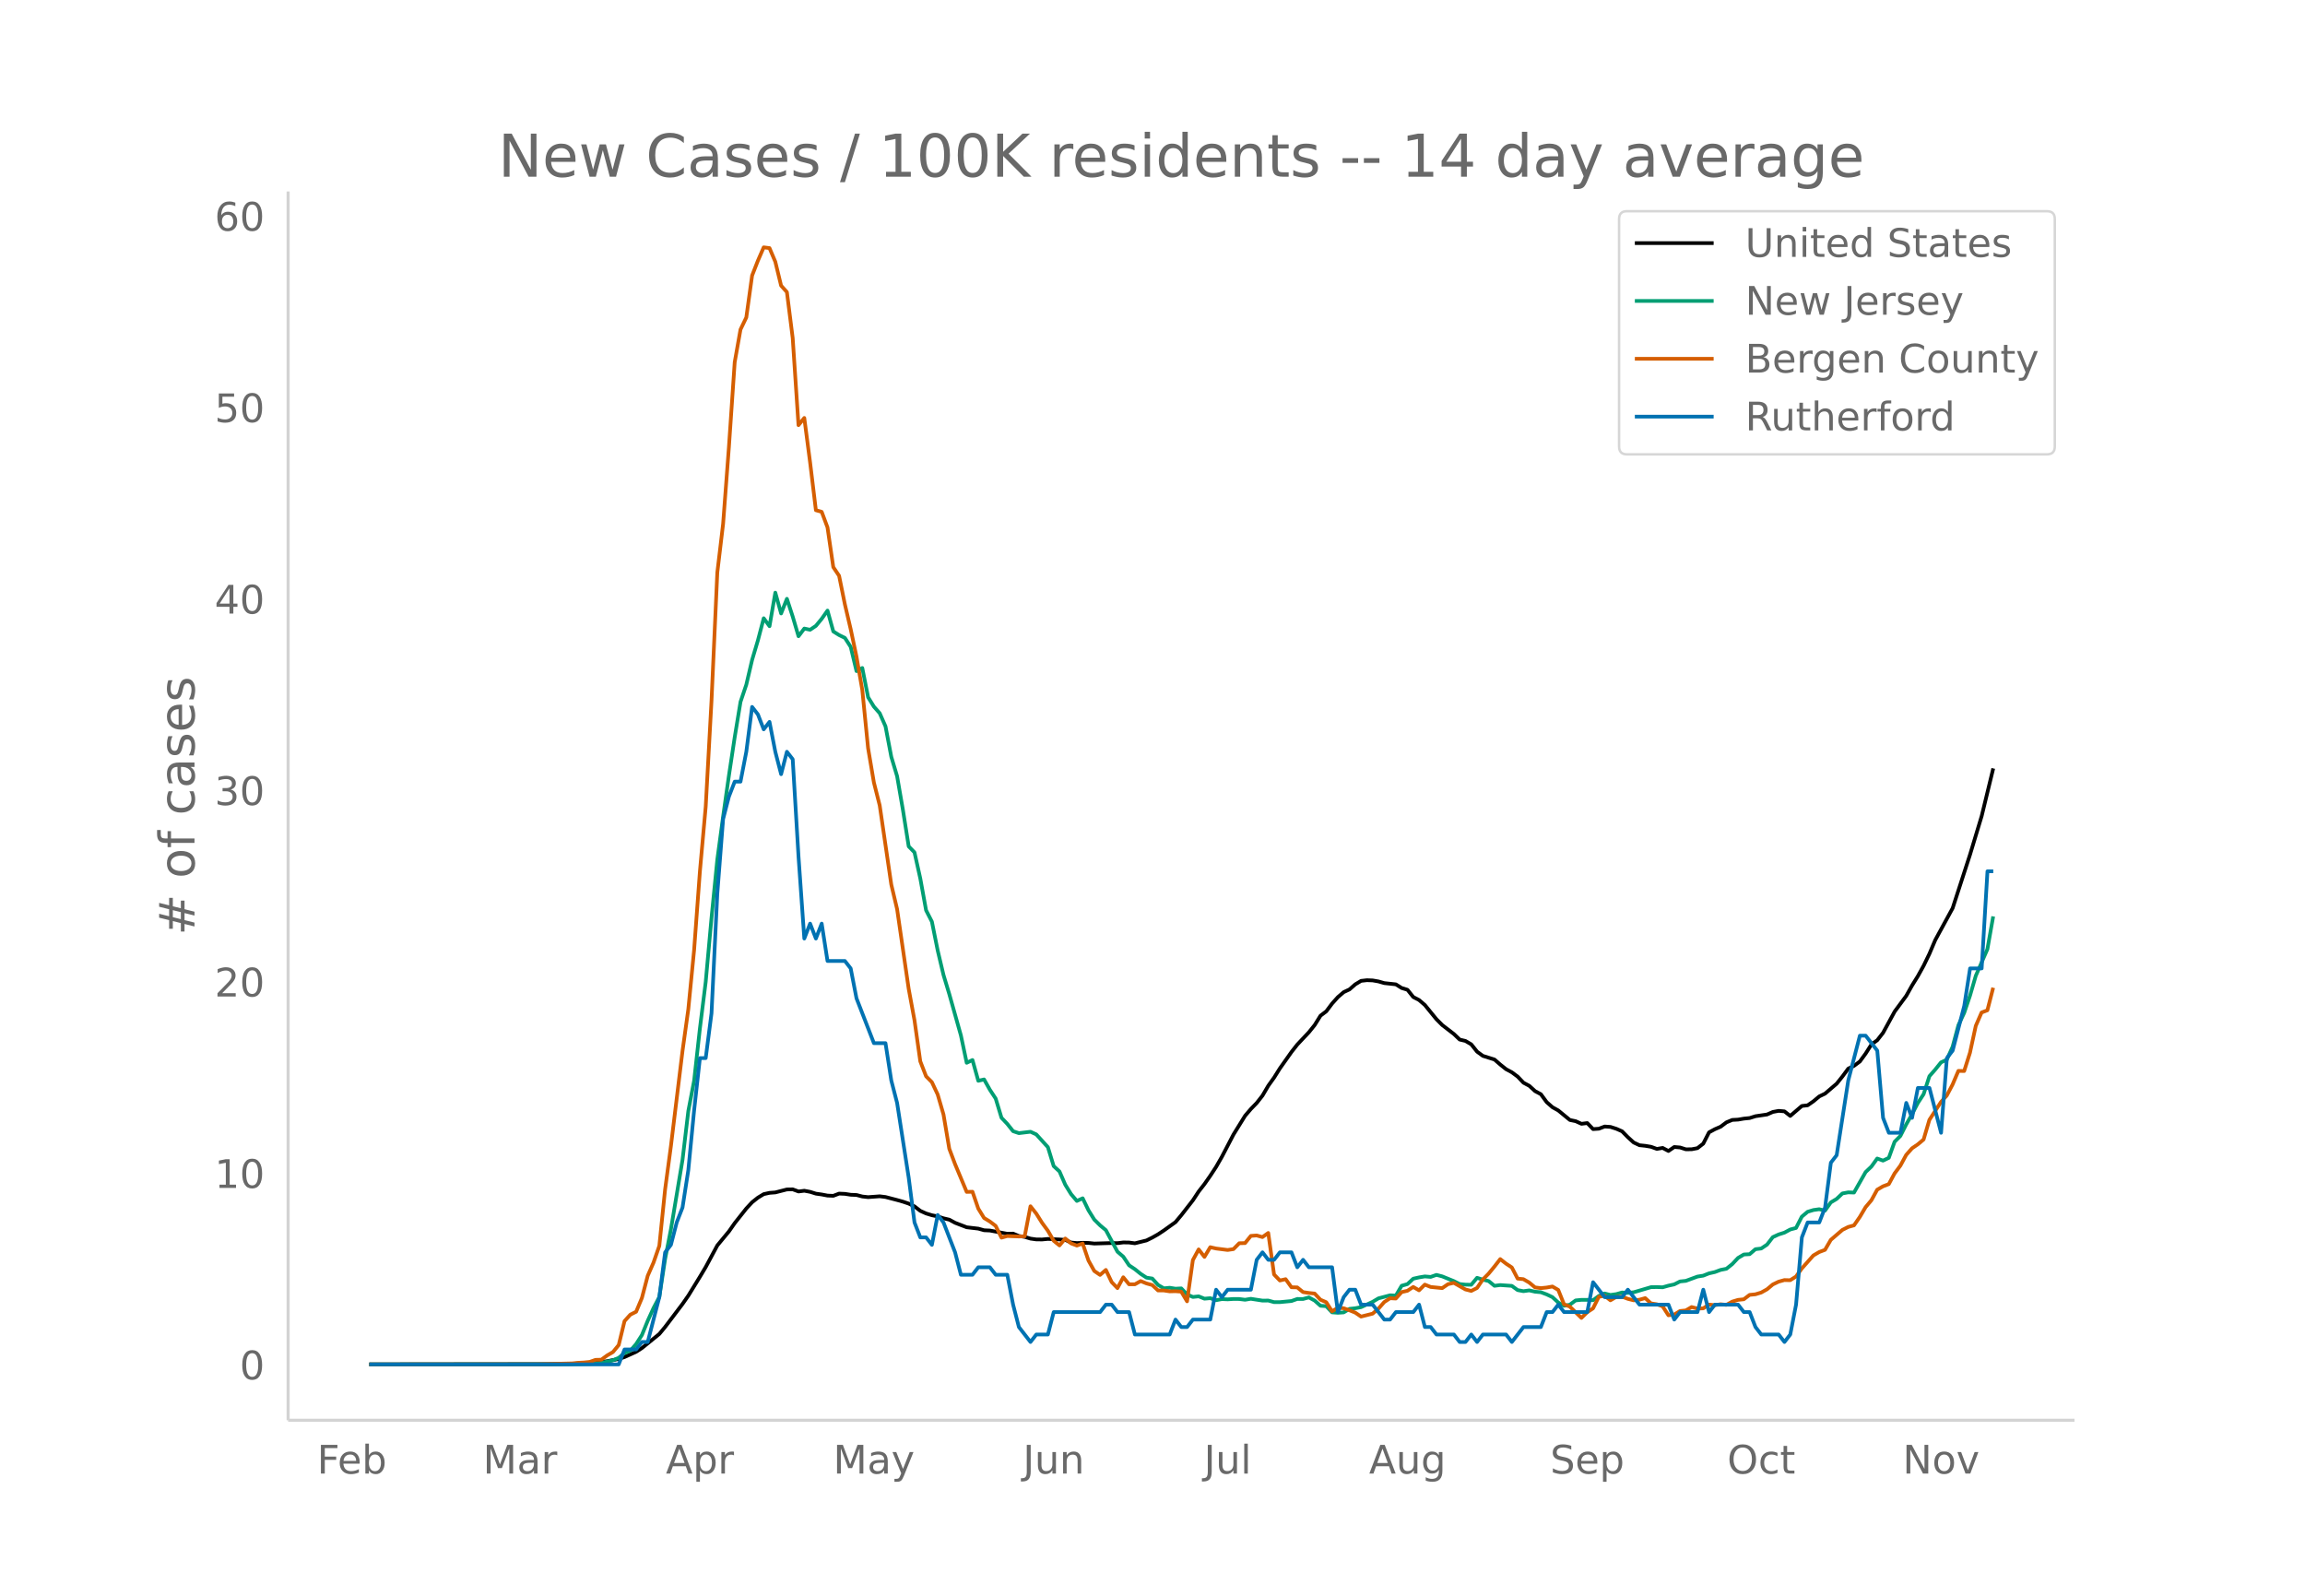 <svg height="864" viewBox="0 0 936 648" width="1248" xmlns="http://www.w3.org/2000/svg" xmlns:xlink="http://www.w3.org/1999/xlink"><defs><style>*{stroke-linecap:butt;stroke-linejoin:round}</style></defs><g id="figure_1"><path d="M0 648h936V0H0z" fill="#fff" id="patch_1"/><g id="axes_1"><path d="M117 576.72h725.4V77.76H117z" fill="none" id="patch_2"/><path clip-path="url(#p704bf36fa6)" d="M149.973 554.04l73.01-.084 9.422-.179 4.71-.199 7.066-.544 2.355-.29 4.71-.914 2.355-.773 4.71-2.133 2.356-1.515 7.065-5.725 2.356-2.854 7.065-9.33 2.355-3.373 4.71-7.668 2.356-3.953 4.71-8.772 4.71-5.693 2.356-3.37 4.71-5.946 2.356-2.537 2.355-1.868 2.355-1.424 2.355-.519 2.355-.175 4.71-1.206 2.356-.04 2.355.868 2.355-.303 2.356.447 2.355.735 2.355.334 2.355.449 2.355.092 2.356-.898 2.355.105 2.355.365 2.355.095 2.355.612 2.355.263 4.71-.345 2.356.29 4.71 1.227 2.356.662 2.355.796 2.355 1.12 2.355 1.82 2.355 1.057 2.356.723 2.355.472 2.355.772 2.355.55 2.355 1.28 4.71 1.815 4.711.548 2.355.66 2.356.108 7.065 1.318 2.355-.064 2.356.975 2.355.353 2.355.705 2.355.328 2.355.02 2.356-.219 4.71.217 2.355.168 2.355 1.079 2.355.215 2.356-.103 2.355.044 2.355.253 7.066-.208 2.355.042 2.355-.286 2.355.039 2.355.312 4.71-1.162 2.356-1.164 2.355-1.332 2.355-1.563 4.71-3.377 2.356-2.809 4.71-6.05 2.356-3.585 2.355-3.02 2.355-3.365 2.355-3.601 2.355-4.113 4.71-9.036 4.711-7.609 2.355-2.76 2.356-2.427 2.355-3.001 2.355-4.01 2.355-3.297 2.355-3.744 4.71-6.667 2.356-2.999 4.71-5.005 2.355-2.931 2.356-3.794 2.355-1.78 2.355-3.143 2.355-2.623 2.355-2.02 2.356-1.11 2.355-2.058 2.355-1.41 2.355-.27 2.355.089 2.356.415 2.355.674 4.71.51 2.355 1.485 2.356.717 2.355 2.939 2.355 1.226 2.355 2.026 4.71 5.78 2.356 2.366 4.71 3.62 2.355 2.261 2.356.565 2.355 1.38 2.355 2.965 2.355 1.713 4.71 1.48 2.356 2.048 2.355 1.879 2.355 1.27 2.355 1.748 2.355 2.474 2.356 1.258 2.355 2.154 2.355 1.258 2.355 3.214 2.355 2.073 2.356 1.307 4.71 3.868 2.355.493 2.355 1.062 2.356-.304 2.355 2.452 2.355-.157 2.355-.897 2.355.167 2.356.748 2.355 1.031 2.355 2.399 2.355 2.149 2.355 1.107 2.356.241 2.355.396 2.355.863 2.355-.405 2.355 1.245 2.356-1.624 2.355.2 2.355.746 2.355-.025 2.355-.447 2.356-1.831 2.355-4.6 2.355-1.266 2.355-1.019 2.355-1.768 2.356-.978 2.355-.127 2.355-.402 2.355-.238 2.355-.741 4.71-.697 2.356-1.036 2.355-.44 2.355.204 2.355 1.85 4.71-4.04 2.356-.27 2.355-1.635 2.355-1.97 2.356-1.137 4.71-4.031 2.355-2.939 2.355-3.182 2.356-1.14 2.355-1.75 2.355-3.223 2.355-3.704 2.355-1.709 2.356-3.006 4.71-8.634 4.71-6.382 2.356-4.204 2.355-3.79 2.355-4.254 2.355-4.867 2.355-5.54 7.066-12.95 7.065-21.768 4.71-15.598 4.711-19.389h0" fill="none" stroke="#000" stroke-linecap="round" stroke-width="1.5" id="line2d_1"/><path clip-path="url(#p704bf36fa6)" d="M149.973 554.04l82.432-.094 9.42-.219 2.356-.3 4.71-1.056 2.355-1 2.355-1.964 2.355-.925 2.356-2.713 2.355-3.657 2.355-5.783 2.355-5.17 2.355-4.49 2.356-15.429 2.355-12.06 4.71-28.213 2.355-19.818 2.356-12.323 2.355-21.25 2.355-18.88 2.355-25.988L291.284 349l2.356-17.467 2.355-16.599 2.355-15.598 2.355-14.342 2.355-6.977 2.356-10.077 2.355-7.903 2.355-8.983 2.355 3.226 2.355-13.63 2.356 8.46 2.355-5.952 2.355 7.22 2.355 7.978 2.355-3.126 2.356.5 2.355-1.594 2.355-2.857 2.355-3.339 2.355 8.465 2.356 1.476 2.355 1.15 2.355 3.65 2.355 9.829 2.355-1.263 2.355 11.872 2.356 3.826 2.355 2.663 2.355 5.34 2.355 12.378 2.355 7.858 2.356 13.635 2.355 14.873 2.355 2.426 2.355 10.603 2.355 12.929 2.356 4.607 2.355 11.69 2.355 9.947 2.355 7.778 4.71 16.754 2.356 11.141 2.355-1.125 2.355 8.44 2.355-.557 2.356 4.201 2.355 3.576 2.355 7.79 2.355 2.482 2.355 2.97 2.356.787 4.71-.562 2.355 1.075 4.71 5.176 2.356 7.703 2.355 2.169 2.355 5.395 2.355 3.82 2.355 2.757 2.356-1.075 2.355 4.87 2.355 3.782 2.355 2.332 2.355 1.963 4.71 8.74 2.356 2.02 2.355 3.507 2.355 1.569 2.356 1.9 2.355 1.538 2.355.363 2.355 2.607 2.355 1.369 2.356-.231 2.355.375 2.355-.125 2.355 2.45 2.355 1.038 2.356-.25 2.355.95 2.355-.206 2.355.825 2.355-.45 2.356.1 2.355-.15 2.355.019 2.355.294 2.355-.382 4.71.726 2.356-.02 2.355.645h2.355l4.71-.45 2.356-.838 2.355.013 2.355-.638 2.355 1.281 2.356 2.101 2.355.175 2.355 2.5 2.355.182 2.355-.162 2.356-1.426 2.355-.256 2.355-.438 4.71-2.175 2.356-1.407 4.71-1.238 2.355.119 2.355-4.001 2.356-.663 2.355-2.2 2.355-.526 2.355-.394 2.355.2 2.356-.825 2.355.613 4.71 1.913 2.355 1.194 2.356.244 2.355.05 2.355-2.826 2.355.75 2.355.57 2.356 1.925 2.355-.3 4.71.331 2.355 1.713 2.355.438 2.356-.32 2.355.538 2.355.207 2.355.887 2.355 1.113 2.356 2.182 2.355 1.326 2.355-.444 2.355-1.738 2.355-.232 2.356.007 2.355.15 2.355-1.738 2.355-.994 2.355.587 2.356-.331 2.355-.669 2.355.156 2.355-.237 7.066-2.082 2.355-.038 2.355.094 2.355-.663 2.356-.518 2.355-1.194 2.355-.238 4.71-1.738 2.356-.375 2.355-.932 2.355-.531 2.355-.875 2.355-.463 2.356-1.882 2.355-2.507 2.355-1.406 2.355-.125 2.355-2.026 2.355-.281 2.356-1.582 2.355-3.038 2.355-1.082 2.355-.744 2.355-1.269 2.356-.625 2.355-4.589 2.355-1.982 2.355-.712 2.355-.332 2.356.563 2.355-3.326 2.355-1.413 2.355-2.232 2.355-.437 2.356.08 4.71-8.314 2.355-2.244 2.355-3.264 2.356.85 2.355-1.125 2.355-6.533 2.355-2.363 2.355-4.67 2.356-4.12 2.355-4.551 2.355-3.62 2.355-7.29 2.355-2.682 2.356-2.926 2.355-1.1 2.355-5.251 2.355-8.765 2.355-5.002 2.355-6.977 2.356-8.083 4.71-10.79 2.355-13.317h0" fill="none" stroke="#009e73" stroke-linecap="round" stroke-width="1.5" id="line2d_2"/><path clip-path="url(#p704bf36fa6)" d="M149.973 554.04l68.3-.06 14.132-.357 2.355-.238 2.355-.12 2.355-.238 2.355-.834 2.356-.06 2.355-1.727 2.355-1.37 2.355-2.859 2.355-9.71 2.355-2.62 2.356-1.191 2.355-5.6 2.355-8.994 2.355-5.361 2.355-6.79 2.356-22.934 2.355-17.572 4.71-38.659 2.355-16.917 2.356-24.065 2.355-31.927 2.355-26.27 2.355-43.007 2.355-52.06 2.356-19.777 2.355-31.153 2.355-34.49 2.355-13.283 2.355-4.884 2.356-17.036 2.355-6.016 2.355-5.421 2.355.298 2.355 5.54 2.356 9.709 2.355 2.62 2.355 18.645 2.355 35.383 2.355-2.919 2.356 18.049 2.355 19.418 2.355.656 2.355 6.314 2.355 16.142 2.356 3.515 2.355 11.615 2.355 10.067 2.355 11.139 2.355 13.522 2.355 23.648 2.356 13.938 2.355 9.293 4.71 32.166 2.355 9.947 4.71 32.404 2.356 12.748 2.355 16.678 2.355 6.076 2.356 2.383 2.355 5.003 2.355 8.101 2.355 13.939 2.355 6.255 4.71 11.258 2.356-.06 2.355 6.85 2.355 3.812 2.356 1.43 2.355 1.787 2.355 4.765 2.355-.655 4.71.179 2.356-.06 2.355-12.21 2.355 2.977 2.355 3.753 2.356 3.217 2.355 4.05 2.355 1.906 2.355-2.8 2.355 1.967 2.355.893 2.356-.834 2.355 6.91 2.355 4.229 2.355 1.608 2.355-2.025 2.356 4.944 2.355 2.442 2.355-4.408 2.355 2.86h2.355l2.356-1.31 2.355.952 2.355.655 2.355 2.204h2.355l2.356.358 2.355-.06 2.355.179 2.355 3.931 2.355-16.738 2.356-4.348 2.355 3.038 2.355-3.932 2.355.536 4.71.596 2.356-.357 2.355-2.383 2.355-.06 2.355-2.918 2.356-.18 2.355.656 2.355-1.668 2.355 16.858 2.355 2.442 2.356-.536 2.355 3.276 2.355.06 2.355 1.906 2.355.357 2.355.238 2.356 2.502 2.355 1.013 2.355 3.693 2.355-1.43 2.355.179 2.356.834 2.355.953 2.355 1.608 4.71-1.191 2.356-2.025 2.355-2.68 2.355-1.55 2.355.12 2.355-2.621 2.356-.536 2.355-1.55 2.355 1.37 2.355-2.322 2.355.953 4.71.476 2.356-1.608 2.355-.536 4.71 2.68 2.356.596 2.355-1.191 2.355-3.455 2.355-2.383 2.356-2.859 2.355-3.038 2.355 1.847 2.355 1.548 2.355 4.528 2.355.238 2.356 1.37 2.355 1.966 2.355.297 2.355-.238 2.355-.417 2.356 1.37 2.355 5.838 2.355.953 4.71 4.586 2.356-2.323 2.355-1.548 2.355-4.706 2.355-.417 2.355 1.846 2.356-1.37 2.355-.119 2.355.894 2.355.595 2.355-.238 2.356-.655 2.355 2.144 2.355.358 2.355.834 2.355 3.633 2.356-.298 2.355-1.43 2.355-.238 2.355-1.37 2.355.596 2.356-.06 2.355-1.548 2.355.238 2.355-.357 2.355.238 2.356-1.31 2.355-.715 2.355-.239 2.355-1.787 2.355-.238 2.355-.715 2.356-1.31 2.355-1.966 2.355-1.132 2.355-.655 2.355.06 2.356-1.49 2.355-3.276 4.71-5.301 2.355-1.37 2.356-.894 2.355-4.05 4.71-4.05 2.355-1.192 2.356-.655 2.355-3.395 2.355-3.991 2.355-2.8 2.355-4.289 2.356-1.37 2.355-.893 2.355-4.349 2.355-3.157 2.355-4.348 2.356-2.68 2.355-1.609 2.355-1.966 2.355-7.982 4.71-7.267 2.356-2.62 2.355-4.468 2.355-5.54 2.355.06 2.355-7.446 2.356-10.9 2.355-5.421 2.355-.894 2.355-9.173h0" fill="none" stroke="#d55e00" stroke-linecap="round" stroke-width="1.5" id="line2d_3"/><path clip-path="url(#p704bf36fa6)" d="M149.973 554.04h101.273l2.355-6.068h4.71l2.356-3.033h2.355l4.71-18.203 2.356-18.203 2.355-3.034 2.355-9.102 2.355-6.067 2.355-15.17 2.356-24.27 2.355-21.237h2.355l2.355-18.203 2.355-48.541 2.356-30.338 2.355-9.102 2.355-6.068h2.355l2.355-12.135 2.356-18.203 2.355 3.034 2.355 6.068 2.355-3.034 2.355 12.135 2.356 9.102 2.355-9.102 2.355 3.034 2.355 39.44 2.355 33.372 2.356-6.068 2.355 6.068 2.355-6.068 2.355 15.17h7.066l2.355 3.033 2.355 12.135 7.066 18.203h4.71l2.355 15.17 2.355 9.101 4.71 30.338 2.356 18.203 2.355 6.068h2.355l2.356 3.034 2.355-12.136 2.355 3.034 4.71 12.136 2.356 9.101h4.71l2.355-3.034h4.71l2.356 3.034h4.71l2.355 12.135 2.356 9.102 4.71 6.068 2.355-3.034h4.71l2.356-9.102h18.841l2.355-3.034h2.356l2.355 3.034h4.71l2.355 9.102h14.132l2.355-6.068 2.355 3.034h2.355l2.355-3.034h7.066l2.355-12.135 2.355 3.034 2.356-3.034h9.42l2.356-12.136 2.355-3.033 2.355 3.033h2.355l2.355-3.033h4.71l2.356 6.067 2.355-3.034 2.355 3.034h9.421l2.355 18.203 2.355-6.067 2.356-3.034h2.355l2.355 6.067h4.71l4.71 6.068h2.356l2.355-3.034h7.066l2.355-3.034 2.355 9.102h2.355l2.356 3.034h7.065l2.355 3.034h2.356l2.355-3.034 2.355 3.034 2.355-3.034h9.42l2.356 3.034 4.71-6.068h7.066l2.355-6.068h2.355l2.356-3.034 2.355 3.034h9.42l2.356-12.135 4.71 6.068h7.066l2.355-3.034 4.71 6.067h11.776l2.356 6.068 2.355-3.034h7.065l2.356-9.101 2.355 9.101 2.355-3.034h9.42l2.356 3.034h2.355l2.355 6.068 2.355 3.034h7.066l2.355 3.034 2.355-3.034 2.356-12.136 2.355-27.304 2.355-6.068h4.71l2.356-6.067 2.355-18.203 2.355-3.034 4.71-30.338 4.71-18.203h2.356l4.71 6.067 2.356 27.305 2.355 6.067h4.71l2.355-12.135 2.356 6.068 2.355-12.136h4.71l4.71 18.203 2.356-30.338 2.355-3.034 4.71-18.203 2.355-15.169h4.71l2.356-39.44h2.355" fill="none" stroke="#0072b2" stroke-linecap="round" stroke-width="1.5" id="line2d_4"/><path d="M117 576.72V77.76" fill="none" stroke="#d3d3d3" stroke-linecap="square" stroke-width="1.25" id="patch_3"/><path d="M117 576.72h725.4" fill="none" stroke="#d3d3d3" stroke-linecap="square" stroke-width="1.25" id="patch_4"/><g id="matplotlib.axis_1"><g id="xtick_1"><g transform="matrix(.16 0 0 -.16 128.745 598.378)" fill="#696969" id="text_1"><defs><path d="M9.813 72.906h41.89v-8.312H19.672V43.109h28.906v-8.297H19.672V0h-9.86z" id="DejaVuSans-70"/><path d="M56.203 29.594v-4.39H14.891q.593-9.282 5.593-14.142 5-4.859 13.938-4.859 5.172 0 10.031 1.266 4.86 1.265 9.656 3.812v-8.5Q49.266.734 44.187-.344 39.11-1.422 33.892-1.422q-13.094 0-20.735 7.61-7.64 7.625-7.64 20.625 0 13.421 7.25 21.296Q20.016 56 32.328 56q11.031 0 17.453-7.11 6.422-7.093 6.422-19.296zm-8.984 2.64q-.094 7.36-4.125 11.75-4.032 4.407-10.672 4.407-7.516 0-12.031-4.25-4.516-4.25-5.203-11.97z" id="DejaVuSans-101"/><path d="M48.688 27.297q0 9.906-4.079 15.547-4.078 5.64-11.203 5.64-7.14 0-11.218-5.64-4.079-5.64-4.079-15.547 0-9.906 4.078-15.547 4.079-5.64 11.22-5.64 7.124 0 11.202 5.64t4.078 15.547zM18.108 46.39q2.844 4.875 7.157 7.234Q29.594 56 35.594 56q9.968 0 16.187-7.906 6.235-7.907 6.235-20.797T51.78 6.484q-6.218-7.906-16.187-7.906-6 0-10.328 2.375-4.313 2.375-7.157 7.25V0H9.08v75.984h9.03z" id="DejaVuSans-98"/></defs><use xlink:href="#DejaVuSans-70"/><use x="52.02" xlink:href="#DejaVuSans-101"/><use x="113.543" xlink:href="#DejaVuSans-98"/></g></g><g id="xtick_2"><g transform="matrix(.16 0 0 -.16 196.114 598.378)" fill="#696969" id="text_2"><defs><path d="M9.813 72.906h14.703l18.593-49.61 18.703 49.61h14.704V0H66.89v64.016l-18.797-50h-9.907l-18.796 50V0H9.813z" id="DejaVuSans-77"/><path d="M34.281 27.484q-10.89 0-15.093-2.484-4.204-2.484-4.204-8.5 0-4.781 3.157-7.594 3.156-2.797 8.562-2.797 7.485 0 12 5.297 4.516 5.297 4.516 14.078v2zm17.922 3.72V0H43.22v8.297Q40.14 3.328 35.547.953q-4.594-2.375-11.234-2.375-8.391 0-13.36 4.719Q6 8.016 6 15.922q0 9.219 6.172 13.906 6.187 4.688 18.437 4.688h12.61v.89q0 6.203-4.078 9.594-4.078 3.39-11.453 3.39-4.688 0-9.141-1.124-4.438-1.125-8.531-3.375v8.312q4.921 1.906 9.562 2.844 4.64.953 9.031.953 11.875 0 17.735-6.156 5.86-6.14 5.86-18.64z" id="DejaVuSans-97"/><path d="M41.11 46.297q-1.516.875-3.297 1.281Q36.03 48 33.89 48q-7.625 0-11.703-4.953-4.079-4.953-4.079-14.234V0H9.08v54.688h9.03v-8.5q2.844 4.984 7.375 7.39Q30.031 56 36.531 56q.922 0 2.047-.125 1.125-.11 2.484-.36z" id="DejaVuSans-114"/></defs><use xlink:href="#DejaVuSans-77"/><use x="86.279" xlink:href="#DejaVuSans-97"/><use x="147.559" xlink:href="#DejaVuSans-114"/></g></g><g id="xtick_3"><g transform="matrix(.16 0 0 -.16 270.379 598.378)" fill="#696969" id="text_3"><defs><path d="M34.188 63.188L20.797 26.906h26.812zm-5.579 9.718h11.188L67.578 0h-10.25l-6.64 18.703h-32.86L11.188 0H.78z" id="DejaVuSans-65"/><path d="M18.11 8.203v-29H9.077v75.484h9.031v-8.296q2.844 4.875 7.157 7.234Q29.594 56 35.594 56q9.968 0 16.187-7.906 6.235-7.907 6.235-20.797T51.78 6.484q-6.218-7.906-16.187-7.906-6 0-10.328 2.375-4.313 2.375-7.157 7.25zm30.578 19.094q0 9.906-4.079 15.547-4.078 5.64-11.203 5.64-7.14 0-11.218-5.64-4.079-5.64-4.079-15.547 0-9.906 4.078-15.547 4.079-5.64 11.22-5.64 7.124 0 11.202 5.64t4.078 15.547z" id="DejaVuSans-112"/></defs><use xlink:href="#DejaVuSans-65"/><use x="68.408" xlink:href="#DejaVuSans-112"/><use x="131.885" xlink:href="#DejaVuSans-114"/></g></g><g id="xtick_4"><g transform="matrix(.16 0 0 -.16 338.335 598.378)" fill="#696969" id="text_4"><defs><path d="M32.172-5.078q-3.797-9.766-7.422-12.735-3.61-2.984-9.656-2.984H7.906v7.516h5.282q3.703 0 5.75 1.765Q21-9.766 23.483-3.219l1.61 4.094-22.11 53.813H12.5l17.094-42.766 17.093 42.766h9.516z" id="DejaVuSans-121"/></defs><use xlink:href="#DejaVuSans-77"/><use x="86.279" xlink:href="#DejaVuSans-97"/><use x="147.559" xlink:href="#DejaVuSans-121"/></g></g><g id="xtick_5"><g transform="matrix(.16 0 0 -.16 415.386 598.378)" fill="#696969" id="text_5"><defs><path d="M9.813 72.906h9.859V5.078q0-13.187-5-19.14-5-5.954-16.094-5.954h-3.75v8.297h3.078q6.531 0 9.219 3.672Q9.813-4.39 9.813 5.078z" id="DejaVuSans-74"/><path d="M8.5 21.578v33.11h8.984V21.922q0-7.766 3.016-11.656 3.031-3.875 9.094-3.875 7.265 0 11.484 4.64 4.234 4.64 4.234 12.656v31h8.985V0h-8.984v8.406Q42.047 3.422 37.718 1q-4.313-2.422-10.032-2.422-9.421 0-14.312 5.86Q8.5 10.296 8.5 21.578zM31.11 56z" id="DejaVuSans-117"/><path d="M54.89 33.016V0h-8.984v32.719q0 7.765-3.031 11.61-3.031 3.858-9.078 3.858-7.281 0-11.484-4.64-4.204-4.625-4.204-12.64V0H9.08v54.688h9.03v-8.5q3.235 4.937 7.594 7.374Q30.078 56 35.797 56q9.422 0 14.25-5.828 4.844-5.828 4.844-17.156z" id="DejaVuSans-110"/></defs><use xlink:href="#DejaVuSans-74"/><use x="29.492" xlink:href="#DejaVuSans-117"/><use x="92.871" xlink:href="#DejaVuSans-110"/></g></g><g id="xtick_6"><g transform="matrix(.16 0 0 -.16 488.89 598.378)" fill="#696969" id="text_6"><defs><path d="M9.422 75.984h8.984V0H9.422z" id="DejaVuSans-108"/></defs><use xlink:href="#DejaVuSans-74"/><use x="29.492" xlink:href="#DejaVuSans-117"/><use x="92.871" xlink:href="#DejaVuSans-108"/></g></g><g id="xtick_7"><g transform="matrix(.16 0 0 -.16 555.931 598.378)" fill="#696969" id="text_7"><defs><path d="M45.406 27.984q0 9.766-4.031 15.125-4.016 5.375-11.297 5.375-7.219 0-11.25-5.375-4.031-5.359-4.031-15.125 0-9.718 4.031-15.093t11.25-5.375q7.281 0 11.297 5.375 4.031 5.375 4.031 15.093zm8.985-21.203q0-13.953-6.203-20.765Q42-20.797 29.203-20.797q-4.734 0-8.937.703-4.203.703-8.157 2.172v8.735q3.954-2.141 7.813-3.157 3.86-1.031 7.86-1.031 8.843 0 13.234 4.61 4.39 4.609 4.39 13.937v4.453q-2.781-4.844-7.125-7.234Q33.938 0 27.875 0 17.828 0 11.672 7.656q-6.156 7.672-6.156 20.328 0 12.688 6.156 20.344Q17.828 56 27.875 56q6.063 0 10.406-2.39 4.344-2.391 7.125-7.22v8.297h8.985z" id="DejaVuSans-103"/></defs><use xlink:href="#DejaVuSans-65"/><use x="68.408" xlink:href="#DejaVuSans-117"/><use x="131.787" xlink:href="#DejaVuSans-103"/></g></g><g id="xtick_8"><g transform="matrix(.16 0 0 -.16 629.484 598.378)" fill="#696969" id="text_8"><defs><path d="M53.516 70.516V60.89q-5.61 2.687-10.594 4-4.984 1.328-9.625 1.328-8.047 0-12.422-3.125t-4.375-8.89q0-4.845 2.906-7.313 2.907-2.453 11.016-3.97l5.953-1.218q11.031-2.11 16.281-7.406 5.25-5.297 5.25-14.172 0-10.61-7.11-16.078-7.093-5.469-20.812-5.469-5.172 0-11.015 1.172Q13.14.922 6.89 3.219v10.156q6-3.36 11.765-5.078 5.766-1.703 11.328-1.703 8.438 0 13.032 3.312 4.593 3.328 4.593 9.485 0 5.359-3.297 8.39-3.296 3.032-10.812 4.547L27.484 33.5q-11.03 2.188-15.968 6.875-4.922 4.688-4.922 13.047 0 9.672 6.812 15.234 6.813 5.563 18.766 5.563 5.14 0 10.453-.938 5.328-.922 10.89-2.765z" id="DejaVuSans-83"/></defs><use xlink:href="#DejaVuSans-83"/><use x="63.477" xlink:href="#DejaVuSans-101"/><use x="125" xlink:href="#DejaVuSans-112"/></g></g><g id="xtick_9"><g transform="matrix(.16 0 0 -.16 701.387 598.378)" fill="#696969" id="text_9"><defs><path d="M39.406 66.219q-10.75 0-17.078-8.016-6.312-8-6.312-21.828 0-13.766 6.312-21.781 6.328-8 17.078-8 10.735 0 17.016 8 6.281 8.015 6.281 21.781 0 13.828-6.281 21.828-6.281 8.016-17.016 8.016zm0 8q15.328 0 24.5-10.281 9.188-10.282 9.188-27.563 0-17.234-9.188-27.516-9.172-10.28-24.5-10.28-15.375 0-24.593 10.25-9.204 10.265-9.204 27.546t9.204 27.563q9.218 10.28 24.593 10.28z" id="DejaVuSans-79"/><path d="M48.781 52.594v-8.407q-3.812 2.11-7.64 3.157-3.828 1.047-7.735 1.047-8.75 0-13.593-5.547-4.829-5.532-4.829-15.547 0-10.016 4.829-15.563 4.843-5.53 13.593-5.53 3.907 0 7.735 1.046 3.828 1.047 7.64 3.156V2.094Q45.016.344 40.984-.531q-4.015-.89-8.562-.89-12.36 0-19.64 7.765-7.266 7.765-7.266 20.953 0 13.375 7.343 21.031Q20.22 56 33.016 56q4.14 0 8.093-.86 3.953-.843 7.672-2.546z" id="DejaVuSans-99"/><path d="M18.313 70.219V54.688h18.5v-6.985h-18.5V18.016q0-6.688 1.828-8.594 1.828-1.906 7.453-1.906h9.218V0h-9.218q-10.407 0-14.36 3.875-3.953 3.89-3.953 14.14v29.688H2.687v6.984h6.594V70.22z" id="DejaVuSans-116"/></defs><use xlink:href="#DejaVuSans-79"/><use x="78.711" xlink:href="#DejaVuSans-99"/><use x="133.691" xlink:href="#DejaVuSans-116"/></g></g><g id="xtick_10"><g transform="matrix(.16 0 0 -.16 772.616 598.378)" fill="#696969" id="text_10"><defs><path d="M9.813 72.906h13.28l32.329-60.984v60.984h9.562V0h-13.28L19.39 60.984V0H9.813z" id="DejaVuSans-78"/><path d="M30.61 48.39q-7.22 0-11.422-5.64-4.204-5.64-4.204-15.453 0-9.813 4.172-15.453 4.188-5.64 11.453-5.64 7.188 0 11.375 5.655 4.203 5.672 4.203 15.438 0 9.719-4.203 15.406-4.187 5.688-11.375 5.688zm0 7.61q11.718 0 18.406-7.625 6.703-7.61 6.703-21.078 0-13.422-6.703-21.078-6.688-7.64-18.407-7.64-11.765 0-18.437 7.64-6.656 7.656-6.656 21.078 0 13.469 6.656 21.078Q18.844 56 30.609 56z" id="DejaVuSans-111"/><path d="M2.984 54.688H12.5L29.594 8.797l17.093 45.89h9.516L35.687 0H23.485z" id="DejaVuSans-118"/></defs><use xlink:href="#DejaVuSans-78"/><use x="74.805" xlink:href="#DejaVuSans-111"/><use x="135.986" xlink:href="#DejaVuSans-118"/></g></g></g><g id="matplotlib.axis_2"><g id="ytick_1"><g transform="matrix(.16 0 0 -.16 97.32 560.119)" fill="#696969" id="text_11"><defs><path d="M31.781 66.406q-7.61 0-11.453-7.5Q16.5 51.422 16.5 36.375q0-14.984 3.828-22.484 3.844-7.5 11.453-7.5 7.672 0 11.5 7.5 3.844 7.5 3.844 22.484 0 15.047-3.844 22.531-3.828 7.5-11.5 7.5zm0 7.813q12.266 0 18.735-9.703 6.468-9.688 6.468-28.141 0-18.406-6.468-28.11-6.47-9.687-18.735-9.687-12.25 0-18.718 9.688-6.47 9.703-6.47 28.109 0 18.453 6.47 28.14Q19.53 74.22 31.78 74.22z" id="DejaVuSans-48"/></defs><use xlink:href="#DejaVuSans-48"/></g></g><g id="ytick_2"><g transform="matrix(.16 0 0 -.16 87.14 482.38)" fill="#696969" id="text_12"><defs><path d="M12.406 8.297h16.11v55.625l-17.532-3.516v8.985l17.438 3.515h9.86V8.296H54.39V0H12.406z" id="DejaVuSans-49"/></defs><use xlink:href="#DejaVuSans-49"/><use x="63.623" xlink:href="#DejaVuSans-48"/></g></g><g id="ytick_3"><g transform="matrix(.16 0 0 -.16 87.14 404.64)" fill="#696969" id="text_13"><defs><path d="M19.188 8.297h34.421V0H7.33v8.297q5.609 5.812 15.296 15.594 9.703 9.797 12.188 12.64 4.734 5.313 6.609 9 1.89 3.688 1.89 7.25 0 5.813-4.078 9.469-4.078 3.672-10.625 3.672-4.64 0-9.797-1.61-5.14-1.609-11-4.89v9.969Q13.767 71.78 18.938 73q5.188 1.219 9.485 1.219 11.328 0 18.062-5.672 6.735-5.656 6.735-15.125 0-4.5-1.688-8.531-1.672-4.016-6.125-9.485-1.218-1.422-7.765-8.187-6.532-6.766-18.453-18.922z" id="DejaVuSans-50"/></defs><use xlink:href="#DejaVuSans-50"/><use x="63.623" xlink:href="#DejaVuSans-48"/></g></g><g id="ytick_4"><g transform="matrix(.16 0 0 -.16 87.14 326.9)" fill="#696969" id="text_14"><defs><path d="M40.578 39.313Q47.656 37.797 51.625 33q3.984-4.781 3.984-11.813 0-10.78-7.422-16.703-7.421-5.906-21.093-5.906-4.578 0-9.438.906-4.86.907-10.031 2.72v9.515q4.094-2.39 8.969-3.61 4.89-1.218 10.218-1.218 9.266 0 14.125 3.656 4.86 3.656 4.86 10.64 0 6.454-4.516 10.079-4.515 3.64-12.562 3.64h-8.5v8.11h8.89q7.266 0 11.125 2.906 3.86 2.906 3.86 8.375 0 5.61-3.985 8.61-3.968 3.015-11.39 3.015-4.063 0-8.703-.89-4.641-.876-10.203-2.72v8.782q5.624 1.562 10.53 2.344 4.907.78 9.25.78 11.235 0 17.766-5.109 6.547-5.093 6.547-13.78 0-6.063-3.468-10.235-3.47-4.172-9.86-5.782z" id="DejaVuSans-51"/></defs><use xlink:href="#DejaVuSans-51"/><use x="63.623" xlink:href="#DejaVuSans-48"/></g></g><g id="ytick_5"><g transform="matrix(.16 0 0 -.16 87.14 249.161)" fill="#696969" id="text_15"><defs><path d="M37.797 64.313L12.89 25.39h24.906zm-2.594 8.593H47.61V25.391h10.407v-8.203H47.609V0h-9.812v17.188H4.89v9.515z" id="DejaVuSans-52"/></defs><use xlink:href="#DejaVuSans-52"/><use x="63.623" xlink:href="#DejaVuSans-48"/></g></g><g id="ytick_6"><g transform="matrix(.16 0 0 -.16 87.14 171.422)" fill="#696969" id="text_16"><defs><path d="M10.797 72.906h38.719v-8.312H19.828v-17.86q2.14.735 4.281 1.094 2.157.36 4.313.36 12.203 0 19.328-6.688 7.14-6.688 7.14-18.11 0-11.765-7.328-18.296-7.328-6.516-20.656-6.516-4.593 0-9.36.781-4.75.782-9.827 2.344v9.922q4.39-2.39 9.078-3.563 4.687-1.171 9.906-1.171 8.453 0 13.375 4.437 4.938 4.438 4.938 12.063 0 7.609-4.938 12.047-4.922 4.453-13.375 4.453-3.953 0-7.89-.875-3.922-.875-8.016-2.735z" id="DejaVuSans-53"/></defs><use xlink:href="#DejaVuSans-53"/><use x="63.623" xlink:href="#DejaVuSans-48"/></g></g><g id="ytick_7"><g transform="matrix(.16 0 0 -.16 87.14 93.682)" fill="#696969" id="text_17"><defs><path d="M33.016 40.375q-6.641 0-10.532-4.547-3.875-4.531-3.875-12.437 0-7.86 3.875-12.438 3.891-4.562 10.532-4.562 6.64 0 10.515 4.562 3.875 4.578 3.875 12.438 0 7.906-3.875 12.437-3.875 4.547-10.515 4.547zm19.578 30.922v-8.984q-3.719 1.75-7.5 2.671-3.782.938-7.5.938-9.766 0-14.922-6.594-5.14-6.594-5.875-19.922 2.875 4.25 7.219 6.516 4.359 2.266 9.578 2.266 10.984 0 17.36-6.672 6.374-6.657 6.374-18.125 0-11.235-6.64-18.032-6.641-6.78-17.672-6.78-12.657 0-19.344 9.687-6.688 9.703-6.688 28.109 0 17.281 8.204 27.563 8.203 10.28 22.015 10.28 3.719 0 7.5-.734t7.89-2.187z" id="DejaVuSans-54"/></defs><use xlink:href="#DejaVuSans-54"/><use x="63.623" xlink:href="#DejaVuSans-48"/></g></g><g transform="matrix(0 -.2 -.2 0 78.98 379.813)" fill="#696969" id="text_18"><defs><path d="M51.125 44H36.922l-4.11-16.313h14.313zm-7.328 27.781l-5.078-20.265h14.265L58.11 71.78h7.813L60.89 51.516h15.234V44h-17.14l-4-16.313h15.53V20.22H53.079L48 0h-7.813l5.032 20.219H30.906L25.875 0h-7.86l5.079 20.219H7.719v7.468h17.187L29 44H13.281v7.516h17.625l4.985 20.265z" id="DejaVuSans-35"/><path d="M37.11 75.984V68.5h-8.594q-4.828 0-6.72-1.953-1.874-1.953-1.874-7.031v-4.828h14.797v-6.985H19.922V0H10.89v47.703H2.297v6.984h8.594V58.5q0 9.125 4.25 13.297 4.25 4.187 13.468 4.187z" id="DejaVuSans-102"/><path d="M44.281 53.078v-8.5q-3.797 1.953-7.906 2.922-4.094.984-8.5.984-6.688 0-10.031-2.047-3.344-2.046-3.344-6.156 0-3.125 2.39-4.906 2.391-1.781 9.626-3.39l3.078-.688q9.562-2.047 13.593-5.781 4.032-3.735 4.032-10.422 0-7.625-6.032-12.078-6.03-4.438-16.578-4.438-4.39 0-9.156.86Q10.688.296 5.422 2v9.281q4.984-2.594 9.812-3.89 4.829-1.282 9.579-1.282 6.343 0 9.75 2.172 3.421 2.172 3.421 6.125 0 3.656-2.468 5.61-2.453 1.953-10.813 3.765l-3.125.735q-8.344 1.75-12.062 5.39-3.704 3.64-3.704 9.985 0 7.718 5.47 11.906Q16.75 56 26.811 56q4.97 0 9.36-.734 4.406-.72 8.11-2.188z" id="DejaVuSans-115"/></defs><use xlink:href="#DejaVuSans-35"/><use x="83.789" xlink:href="#DejaVuSans-32"/><use x="115.576" xlink:href="#DejaVuSans-111"/><use x="176.758" xlink:href="#DejaVuSans-102"/><use x="211.963" xlink:href="#DejaVuSans-32"/><use x="243.75" xlink:href="#DejaVuSans-99"/><use x="298.73" xlink:href="#DejaVuSans-97"/><use x="360.01" xlink:href="#DejaVuSans-115"/><use x="412.109" xlink:href="#DejaVuSans-101"/><use x="473.633" xlink:href="#DejaVuSans-115"/></g></g><g transform="matrix(.24 0 0 -.24 202.252 71.76)" fill="#696969" id="text_19"><defs><path d="M4.203 54.688h8.985l11.234-42.672 11.172 42.672h10.593l11.235-42.672 11.187 42.672h8.985L63.28 0H52.688L40.922 44.828 29.109 0H18.5z" id="DejaVuSans-119"/><path d="M64.406 67.281v-10.39q-4.984 4.64-10.625 6.922-5.64 2.296-11.984 2.296-12.5 0-19.14-7.64-6.641-7.64-6.641-22.094 0-14.406 6.64-22.047 6.64-7.64 19.14-7.64 6.345 0 11.985 2.296 5.64 2.297 10.625 6.938V5.609Q59.234 2.094 53.437.33q-5.78-1.75-12.218-1.75-16.563 0-26.094 10.124-9.516 10.14-9.516 27.672 0 17.578 9.516 27.703 9.531 10.14 26.094 10.14 6.531 0 12.312-1.734 5.797-1.734 10.875-5.203z" id="DejaVuSans-67"/><path d="M25.39 72.906h8.297L8.297-9.28H0z" id="DejaVuSans-47"/><path d="M9.813 72.906h9.859V42.094L52.39 72.906h12.703L28.906 38.922 67.672 0H54.688L19.672 35.11V0h-9.86z" id="DejaVuSans-75"/><path d="M9.422 54.688h8.984V0H9.422zm0 21.296h8.984v-11.39H9.422z" id="DejaVuSans-105"/><path d="M45.406 46.39v29.594h8.985V0h-8.985v8.203Q42.578 3.328 38.25.953q-4.313-2.375-10.375-2.375-9.906 0-16.14 7.906-6.22 7.922-6.22 20.813 0 12.89 6.22 20.797Q17.968 56 27.874 56q6.063 0 10.375-2.375 4.328-2.36 7.156-7.234zm-30.61-19.093q0-9.906 4.079-15.547 4.078-5.64 11.203-5.64 7.125 0 11.219 5.64 4.11 5.64 4.11 15.547 0 9.906-4.11 15.547-4.094 5.64-11.219 5.64-7.125 0-11.203-5.64-4.078-5.64-4.078-15.547z" id="DejaVuSans-100"/><path d="M4.89 31.39h26.313v-8H4.891z" id="DejaVuSans-45"/></defs><use xlink:href="#DejaVuSans-78"/><use x="74.805" xlink:href="#DejaVuSans-101"/><use x="136.328" xlink:href="#DejaVuSans-119"/><use x="218.115" xlink:href="#DejaVuSans-32"/><use x="249.902" xlink:href="#DejaVuSans-67"/><use x="319.727" xlink:href="#DejaVuSans-97"/><use x="381.006" xlink:href="#DejaVuSans-115"/><use x="433.105" xlink:href="#DejaVuSans-101"/><use x="494.629" xlink:href="#DejaVuSans-115"/><use x="546.729" xlink:href="#DejaVuSans-32"/><use x="578.516" xlink:href="#DejaVuSans-47"/><use x="612.207" xlink:href="#DejaVuSans-32"/><use x="643.994" xlink:href="#DejaVuSans-49"/><use x="707.617" xlink:href="#DejaVuSans-48"/><use x="771.24" xlink:href="#DejaVuSans-48"/><use x="834.863" xlink:href="#DejaVuSans-75"/><use x="900.439" xlink:href="#DejaVuSans-32"/><use x="932.227" xlink:href="#DejaVuSans-114"/><use x="971.09" xlink:href="#DejaVuSans-101"/><use x="1032.613" xlink:href="#DejaVuSans-115"/><use x="1084.713" xlink:href="#DejaVuSans-105"/><use x="1112.496" xlink:href="#DejaVuSans-100"/><use x="1175.973" xlink:href="#DejaVuSans-101"/><use x="1237.496" xlink:href="#DejaVuSans-110"/><use x="1300.875" xlink:href="#DejaVuSans-116"/><use x="1340.084" xlink:href="#DejaVuSans-115"/><use x="1392.184" xlink:href="#DejaVuSans-32"/><use x="1423.971" xlink:href="#DejaVuSans-45"/><use x="1460.055" xlink:href="#DejaVuSans-45"/><use x="1496.139" xlink:href="#DejaVuSans-32"/><use x="1527.926" xlink:href="#DejaVuSans-49"/><use x="1591.549" xlink:href="#DejaVuSans-52"/><use x="1655.172" xlink:href="#DejaVuSans-32"/><use x="1686.959" xlink:href="#DejaVuSans-100"/><use x="1750.436" xlink:href="#DejaVuSans-97"/><use x="1811.715" xlink:href="#DejaVuSans-121"/><use x="1870.895" xlink:href="#DejaVuSans-32"/><use x="1902.682" xlink:href="#DejaVuSans-97"/><use x="1963.961" xlink:href="#DejaVuSans-118"/><use x="2023.141" xlink:href="#DejaVuSans-101"/><use x="2084.664" xlink:href="#DejaVuSans-114"/><use x="2125.777" xlink:href="#DejaVuSans-97"/><use x="2187.057" xlink:href="#DejaVuSans-103"/><use x="2250.533" xlink:href="#DejaVuSans-101"/></g><g id="legend_1"><path d="M660.668 184.5H831.2q3.2 0 3.2-3.2V88.96q0-3.2-3.2-3.2H660.667q-3.2 0-3.2 3.2v92.34q0 3.2 3.2 3.2z" fill="none" opacity=".8" stroke="#ccc" id="patch_5"/><path d="M663.867 98.718h32" fill="none" stroke="#000" stroke-linecap="round" stroke-width="1.5" id="line2d_5"/><g transform="matrix(.16 0 0 -.16 708.668 104.317)" fill="#696969" id="text_20"><defs><path d="M8.688 72.906h9.921V28.61q0-11.718 4.235-16.875 4.25-5.14 13.781-5.14 9.469 0 13.719 5.14 4.25 5.157 4.25 16.875v44.297H64.5V27.391q0-14.25-7.063-21.532-7.046-7.28-20.812-7.28-13.828 0-20.89 7.28-7.047 7.282-7.047 21.532z" id="DejaVuSans-85"/></defs><use xlink:href="#DejaVuSans-85"/><use x="73.193" xlink:href="#DejaVuSans-110"/><use x="136.572" xlink:href="#DejaVuSans-105"/><use x="164.355" xlink:href="#DejaVuSans-116"/><use x="203.564" xlink:href="#DejaVuSans-101"/><use x="265.088" xlink:href="#DejaVuSans-100"/><use x="328.564" xlink:href="#DejaVuSans-32"/><use x="360.352" xlink:href="#DejaVuSans-83"/><use x="423.828" xlink:href="#DejaVuSans-116"/><use x="463.037" xlink:href="#DejaVuSans-97"/><use x="524.316" xlink:href="#DejaVuSans-116"/><use x="563.525" xlink:href="#DejaVuSans-101"/><use x="625.049" xlink:href="#DejaVuSans-115"/></g><path d="M663.867 122.203h32" fill="none" stroke="#009e73" stroke-linecap="round" stroke-width="1.5" id="line2d_7"/><g transform="matrix(.16 0 0 -.16 708.668 127.802)" fill="#696969" id="text_21"><use xlink:href="#DejaVuSans-78"/><use x="74.805" xlink:href="#DejaVuSans-101"/><use x="136.328" xlink:href="#DejaVuSans-119"/><use x="218.115" xlink:href="#DejaVuSans-32"/><use x="249.902" xlink:href="#DejaVuSans-74"/><use x="279.395" xlink:href="#DejaVuSans-101"/><use x="340.918" xlink:href="#DejaVuSans-114"/><use x="382.031" xlink:href="#DejaVuSans-115"/><use x="434.131" xlink:href="#DejaVuSans-101"/><use x="495.654" xlink:href="#DejaVuSans-121"/></g><path d="M663.867 145.688h32" fill="none" stroke="#d55e00" stroke-linecap="round" stroke-width="1.5" id="line2d_9"/><g transform="matrix(.16 0 0 -.16 708.668 151.287)" fill="#696969" id="text_22"><defs><path d="M19.672 34.813V8.108H35.5q7.953 0 11.781 3.297 3.844 3.297 3.844 10.078 0 6.844-3.844 10.078-3.828 3.25-11.781 3.25zm0 29.984V42.828h14.61q7.218 0 10.75 2.703 3.546 2.719 3.546 8.282 0 5.515-3.547 8.25-3.531 2.734-10.75 2.734zm-9.86 8.11h25.204q11.28 0 17.375-4.688Q58.5 63.53 58.5 54.89q0-6.703-3.125-10.657-3.125-3.953-9.188-4.922 7.282-1.562 11.313-6.53 4.031-4.954 4.031-12.376 0-9.765-6.64-15.093Q48.25 0 35.984 0H9.812z" id="DejaVuSans-66"/></defs><use xlink:href="#DejaVuSans-66"/><use x="68.604" xlink:href="#DejaVuSans-101"/><use x="130.127" xlink:href="#DejaVuSans-114"/><use x="169.49" xlink:href="#DejaVuSans-103"/><use x="232.967" xlink:href="#DejaVuSans-101"/><use x="294.49" xlink:href="#DejaVuSans-110"/><use x="357.869" xlink:href="#DejaVuSans-32"/><use x="389.656" xlink:href="#DejaVuSans-67"/><use x="459.48" xlink:href="#DejaVuSans-111"/><use x="520.662" xlink:href="#DejaVuSans-117"/><use x="584.041" xlink:href="#DejaVuSans-110"/><use x="647.42" xlink:href="#DejaVuSans-116"/><use x="686.629" xlink:href="#DejaVuSans-121"/></g><path d="M663.867 169.173h32" fill="none" stroke="#0072b2" stroke-linecap="round" stroke-width="1.5" id="line2d_11"/><g transform="matrix(.16 0 0 -.16 708.668 174.773)" fill="#696969" id="text_23"><defs><path d="M44.39 34.188q3.172-1.079 6.172-4.594 3-3.516 6.032-9.672L66.609 0H56l-9.313 18.703q-3.624 7.328-7.015 9.719-3.39 2.39-9.25 2.39h-10.75V0h-9.86v72.906h22.266q12.5 0 18.656-5.234 6.157-5.219 6.157-15.766 0-6.89-3.203-11.437-3.204-4.532-9.297-6.282zM19.673 64.797V38.922h12.406q7.125 0 10.766 3.297 3.64 3.297 3.64 9.687 0 6.39-3.64 9.64-3.64 3.25-10.766 3.25z" id="DejaVuSans-82"/><path d="M54.89 33.016V0h-8.984v32.719q0 7.765-3.031 11.61-3.031 3.858-9.078 3.858-7.281 0-11.484-4.64-4.204-4.625-4.204-12.64V0H9.08v75.984h9.03V46.188q3.235 4.937 7.594 7.374Q30.078 56 35.797 56q9.422 0 14.25-5.828 4.844-5.828 4.844-17.156z" id="DejaVuSans-104"/></defs><use xlink:href="#DejaVuSans-82"/><use x="64.982" xlink:href="#DejaVuSans-117"/><use x="128.361" xlink:href="#DejaVuSans-116"/><use x="167.57" xlink:href="#DejaVuSans-104"/><use x="230.949" xlink:href="#DejaVuSans-101"/><use x="292.473" xlink:href="#DejaVuSans-114"/><use x="333.586" xlink:href="#DejaVuSans-102"/><use x="368.791" xlink:href="#DejaVuSans-111"/><use x="429.973" xlink:href="#DejaVuSans-114"/><use x="469.336" xlink:href="#DejaVuSans-100"/></g></g></g></g><defs><clipPath id="p704bf36fa6"><path d="M117 77.76h725.4v498.96H117z"/></clipPath></defs></svg>